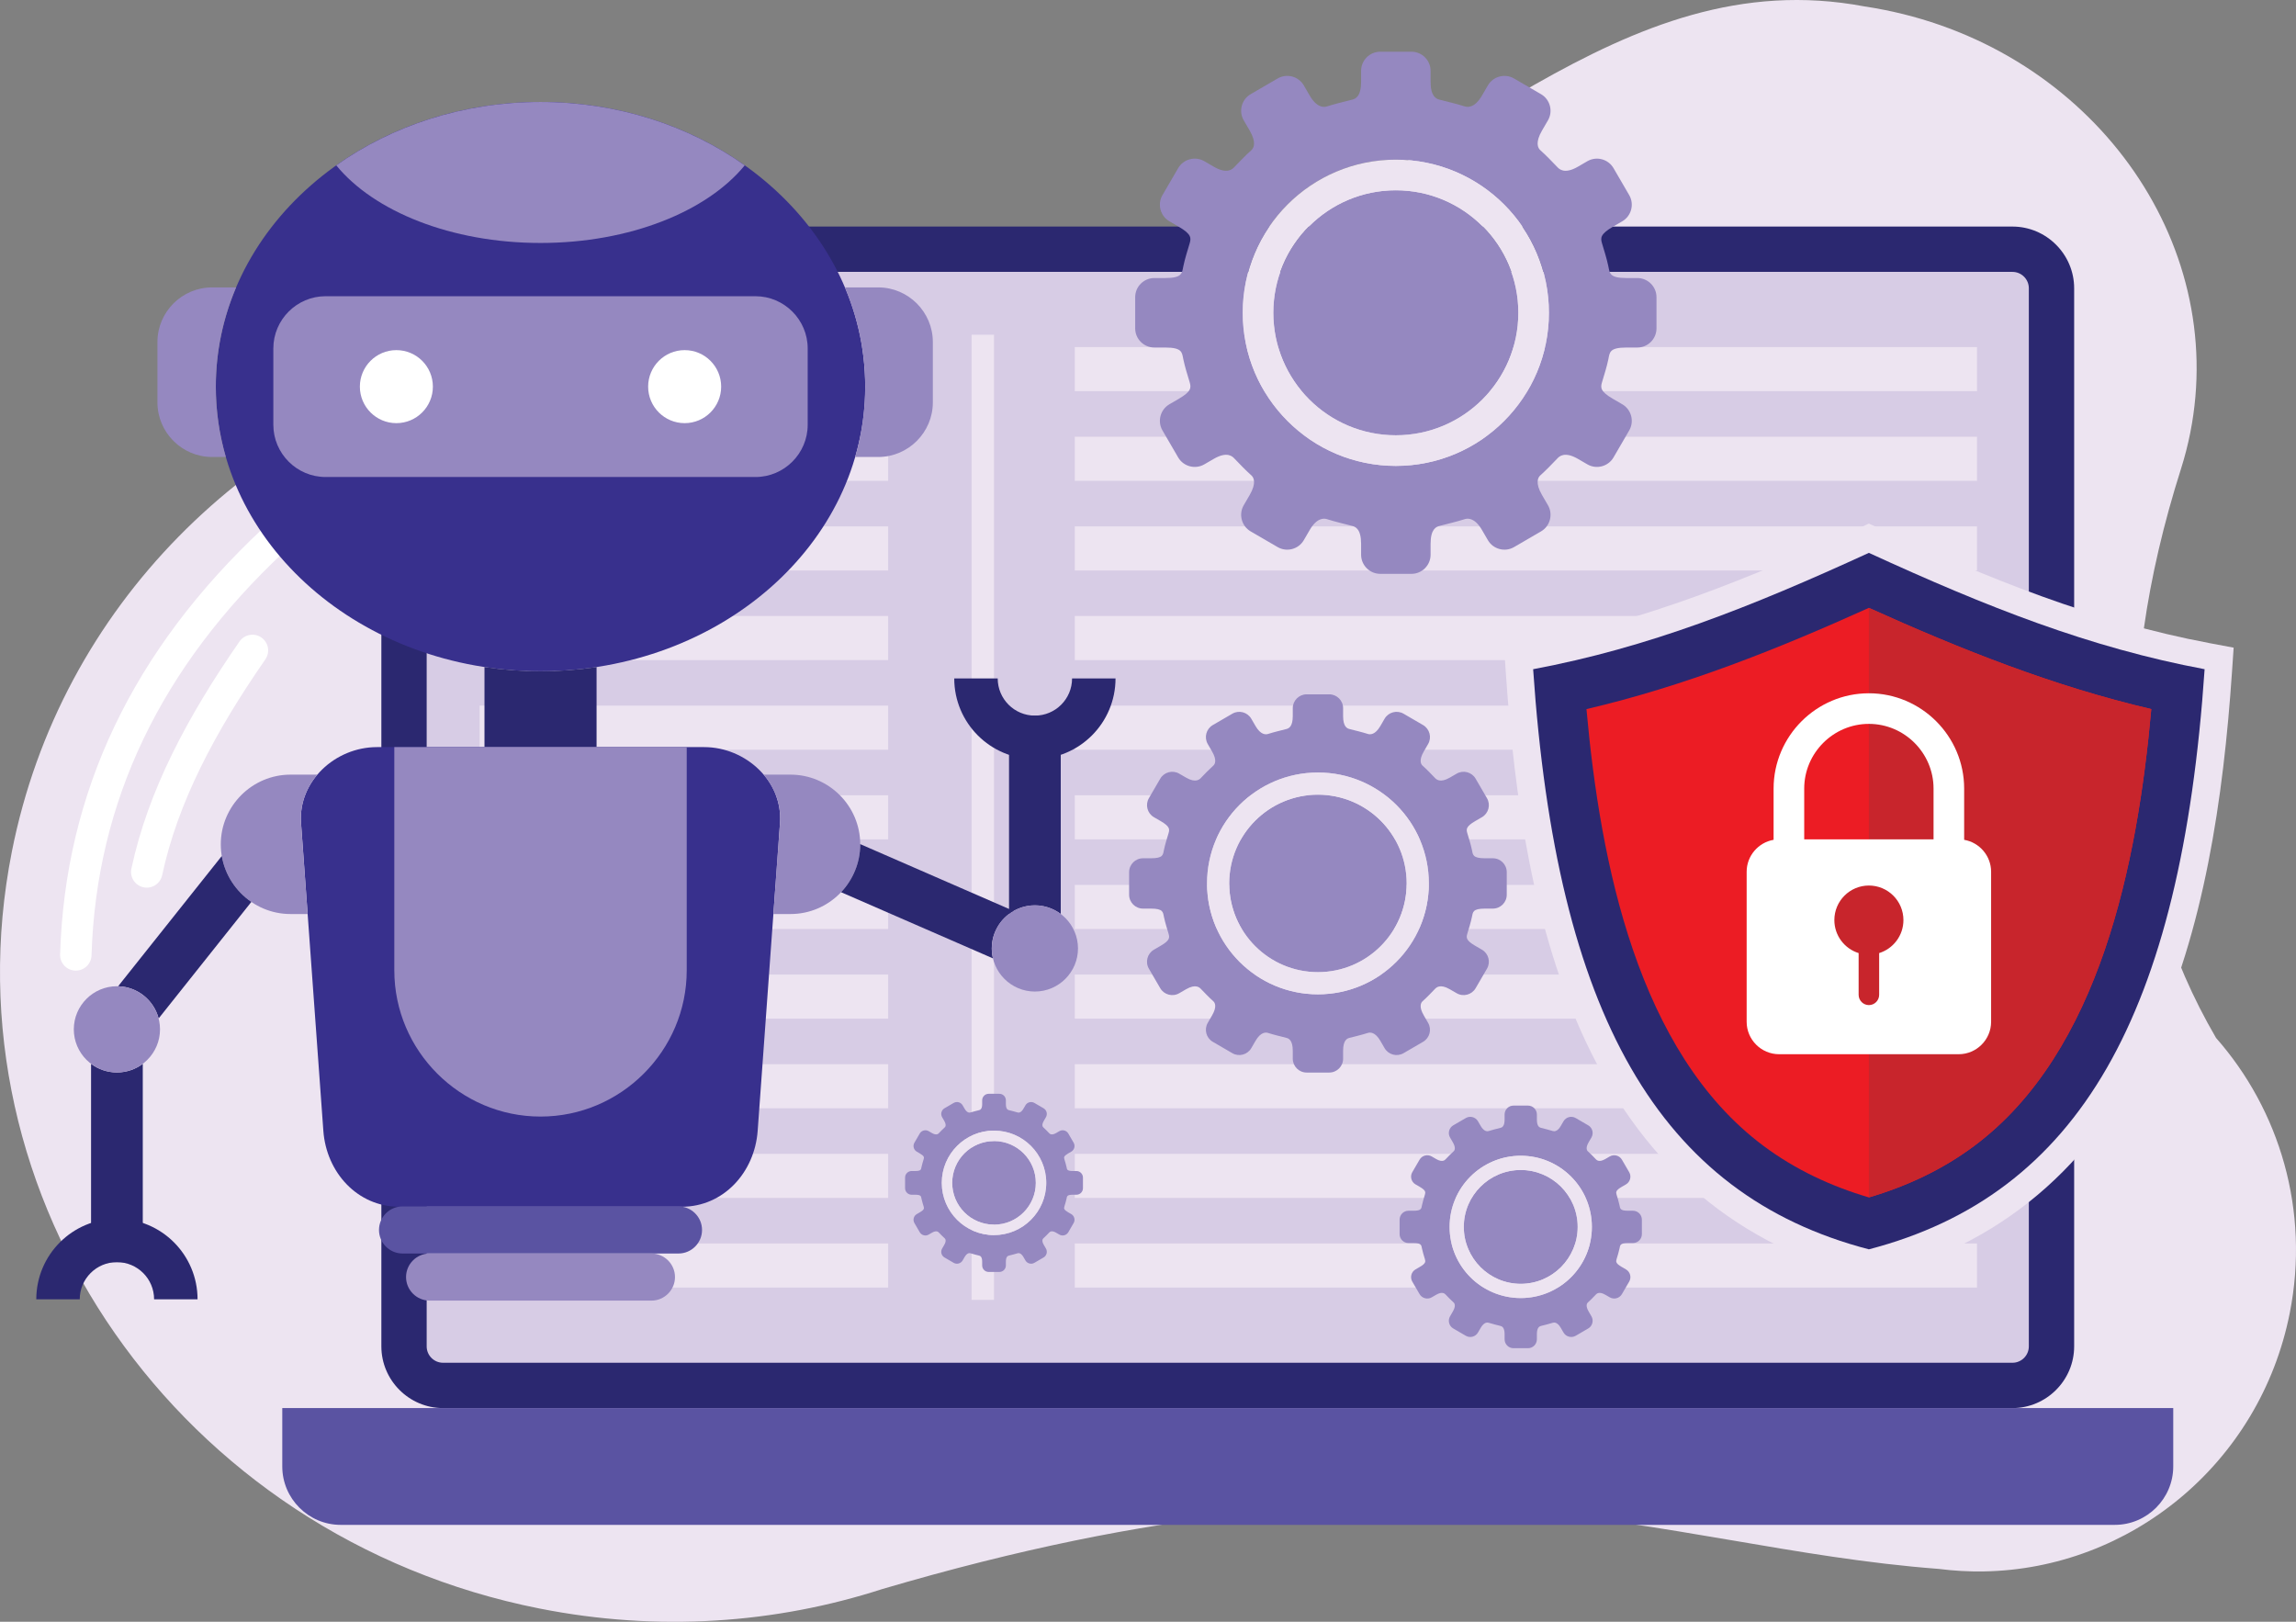 <?xml version="1.0" encoding="UTF-8"?><svg id="a" xmlns="http://www.w3.org/2000/svg" viewBox="0 0 2109.95 1490.26"><rect x="0" y="0" width="2109.95" height="1490.26" fill="#808080" stroke="none"/><path d="M2036.43,953.71c58.46,66.3,86.44,158.71,67.79,252.84-27.48,138.65-147.07,235.28-281.36,237.44h0s-.29,0-.29,0c-13.48,.21-27.11-.55-40.81-2.3-264.47-20.04-463.4-130.85-970.95,18.5h-.02c-97.91,31.67-205.87,39.53-315.08,17.88C164.82,1412.48-52.22,1101.05,10.92,782.47c44.85-226.29,219.01-395.28,434.72-450.73v-.05c159.64-43.78,422.45-21.35,670.32-99.37C1330.99,164.64,1487.06-36.82,1713.26,5.88c5.98,.9,11.96,1.93,17.96,3.12,190.56,37.77,316.63,211.78,281.57,388.66-2.24,11.29-5.09,22.31-8.49,33.05h0c-64.15,201.86-53.44,376.19,32.13,522.97v.02Z" style="fill:#ede4f1; fill-rule:evenodd;"/><path d="M407.16,208.19H1849.37c31.19,0,56.71,25.51,56.71,56.71v972.29c0,31.19-25.52,56.71-56.71,56.71H407.16c-31.19,0-56.7-25.52-56.7-56.71V264.9c0-31.19,25.51-56.71,56.7-56.71Z" style="fill:#2b2870; fill-rule:evenodd;"/><path d="M407.16,249.84H1849.37c8.31,0,15.06,6.75,15.06,15.06v972.29c0,8.31-6.75,15.06-15.06,15.06H407.16c-8.31,0-15.06-6.75-15.06-15.06V264.9c0-8.31,6.75-15.06,15.06-15.06Z" style="fill:#d7cce5;"/><path d="M259.4,1293.89H1997.14v53.66c0,29.51-24.15,53.66-53.66,53.66H313.06c-29.52,0-53.66-24.15-53.66-53.66v-53.66Z" style="fill:#5a53a2; fill-rule:evenodd;"/><path d="M440.79,318.92h375.4v40.52H440.79v-40.52h0Zm0,823.73h375.4v40.52H440.79v-40.52h0Zm0-82.37h375.4v40.52H440.79v-40.52h0Zm0-82.37h375.4v40.52H440.79v-40.52h0Zm0-82.37h375.4v40.51H440.79v-40.51h0Zm0-82.37h375.4v40.51H440.79v-40.51h0Zm0-82.37h375.4v40.51H440.79v-40.51h0Zm0-82.37h375.4v40.5H440.79v-40.5h0Zm0-82.37h375.4v40.51H440.79v-40.51h0Zm0-82.37h375.4v40.51H440.79v-40.51h0Zm0-82.37h375.4v40.52H440.79v-40.52Z" style="fill:#ede4f1; fill-rule:evenodd;"/><path d="M987.68,318.92h829.12v40.52H987.68v-40.52h0Zm0,823.73h829.12v40.52H987.68v-40.52h0Zm0-82.37h829.12v40.52H987.68v-40.52h0Zm0-82.37h829.12v40.52H987.68v-40.52h0Zm0-82.37h829.12v40.51H987.68v-40.51h0Zm0-82.37h829.12v40.51H987.68v-40.51h0Zm0-82.37h829.12v40.51H987.68v-40.51h0Zm0-82.37h829.12v40.5H987.68v-40.5h0Zm0-82.37h829.12v40.51H987.68v-40.51h0Zm0-82.37h829.12v40.51H987.68v-40.51h0Zm0-82.37h829.12v40.52H987.68v-40.52Z" style="fill:#ede4f1; fill-rule:evenodd;"/><rect x="892.87" y="307.61" width="20.59" height="886.85" style="fill:#ede4f1;"/><path d="M1174.11,72.12l-24.8,14.42c-8.36,4.86-11.23,15.67-6.36,24.04l5.48,9.41c6.45,11.1,3.64,16.12,1.63,17.92-5.52,4.95-10.64,10.31-15.77,15.65-1.51,1.57-6.29,6.93-18.9-.4l-8.65-5.02c-8.37-4.86-19.19-2-24.04,6.36l-14.43,24.79c-4.86,8.37-2,19.18,6.37,24.05l8.56,4.97c11.82,6.88,11.52,10.4,10.03,15.42-2.06,6.88-4.27,13.77-5.77,20.89-1.34,6.34-.74,10.87-16.82,10.87h-9.85c-9.68,0-17.59,7.9-17.59,17.58v28.69c0,9.69,7.9,17.59,17.59,17.59h9.85c16.08,0,15.48,4.53,16.82,10.87,1.5,7.12,3.71,14.01,5.77,20.89,1.49,5.01,1.8,8.54-10.03,15.41l-8.56,4.98c-8.37,4.86-11.23,15.68-6.37,24.04l14.43,24.8c4.85,8.36,15.67,11.22,24.04,6.36l8.65-5.02c12.61-7.33,17.4-1.97,18.9-.4,5.13,5.34,10.25,10.71,15.77,15.65,2.01,1.79,4.82,6.82-1.63,17.92l-5.48,9.41c-4.87,8.36-2,19.18,6.36,24.05l24.8,14.42c8.35,4.86,19.17,2.01,24.04-6.36l5.46-9.39c6.55-11.27,13-10.82,15.73-9.95,7.91,2.51,15.22,4.14,23.38,6.27,2.98,.77,8.09,2.94,8.09,16.37v10.07c0,9.68,7.9,17.58,17.59,17.58h28.69c9.68,0,17.58-7.9,17.58-17.58v-10.07c0-13.43,5.11-15.59,8.09-16.37,8.17-2.13,15.47-3.76,23.38-6.27,2.73-.87,9.17-1.32,15.73,9.95l5.46,9.39c4.86,8.37,15.68,11.22,24.04,6.36l24.79-14.42c8.37-4.87,11.23-15.68,6.37-24.05l-5.48-9.41c-6.46-11.1-3.65-16.12-1.64-17.92,5.52-4.94,10.64-10.31,15.77-15.65,1.51-1.57,6.3-6.93,18.91,.4l8.64,5.02c8.37,4.86,19.18,2,24.04-6.36l14.42-24.8c4.86-8.36,2-19.18-6.36-24.04l-8.57-4.98c-11.82-6.87-11.52-10.4-10.02-15.41,2.06-6.88,4.27-13.77,5.77-20.89,1.33-6.34,.74-10.87,16.82-10.87h9.85c9.68,0,17.58-7.9,17.58-17.59v-28.69c0-9.68-7.9-17.58-17.58-17.58h-9.85c-16.08,0-15.48-4.53-16.82-10.87-1.5-7.12-3.71-14.01-5.77-20.89-1.5-5.01-1.8-8.54,10.02-15.42l8.57-4.97c8.36-4.87,11.22-15.68,6.36-24.05l-14.42-24.79c-4.87-8.36-15.68-11.22-24.04-6.36l-8.64,5.02c-12.61,7.33-17.4,1.97-18.91,.4-5.13-5.34-10.25-10.7-15.77-15.65-2.01-1.79-4.82-6.82,1.64-17.92l5.48-9.41c4.86-8.37,2-19.18-6.37-24.04l-24.79-14.42c-8.35-4.87-19.18-2.01-24.04,6.35l-5.46,9.39c-6.56,11.27-13,10.82-15.73,9.95-7.9-2.51-15.21-4.14-23.38-6.27-2.98-.77-8.09-2.94-8.09-16.37v-10.07c0-9.69-7.9-17.58-17.58-17.58h-28.69c-9.68,0-17.59,7.89-17.59,17.58v10.07c0,13.43-5.1,15.6-8.09,16.37-8.16,2.13-15.46,3.76-23.38,6.27-2.73,.87-9.18,1.32-15.73-9.95l-5.46-9.39c-4.87-8.37-15.68-11.22-24.04-6.35h0Zm108.62,102.72c62.17,0,112.57,50.4,112.57,112.57s-50.4,112.57-112.57,112.57-112.57-50.4-112.57-112.57,50.4-112.57,112.57-112.57h0Zm0-28.13c77.7,0,140.7,62.99,140.7,140.7s-62.99,140.7-140.7,140.7-140.7-62.99-140.7-140.7,62.99-140.7,140.7-140.7Z" style="fill:#9588c0; fill-rule:evenodd;"/><path d="M1423.42,287.41c0-77.7-62.99-140.7-140.7-140.7s-140.7,63-140.7,140.7,62.99,140.7,140.7,140.7,140.7-62.99,140.7-140.7h0Zm-140.7-112.57c62.17,0,112.57,50.4,112.57,112.57s-50.4,112.57-112.57,112.57-112.57-50.4-112.57-112.57,50.4-112.57,112.57-112.57Z" style="fill:#ede4f1; fill-rule:evenodd;"/><path d="M1132.47,655.83l-17.97,10.45c-6.06,3.52-8.13,11.35-4.61,17.42l3.96,6.82c4.68,8.04,2.65,11.68,1.19,12.98-3.99,3.58-7.7,7.46-11.42,11.33-1.09,1.13-4.56,5.02-13.7-.29l-6.26-3.63c-6.06-3.52-13.9-1.44-17.42,4.61l-10.45,17.96c-3.52,6.06-1.45,13.89,4.6,17.42l6.21,3.6c8.56,4.98,8.34,7.53,7.26,11.16-1.49,4.99-3.09,9.98-4.18,15.14-.96,4.59-.52,7.88-12.18,7.88h-7.14c-7.01,0-12.73,5.72-12.73,12.73v20.78c0,7.01,5.72,12.73,12.73,12.73h7.14c11.65,0,11.21,3.29,12.18,7.88,1.1,5.16,2.7,10.15,4.18,15.14,1.09,3.63,1.31,6.18-7.26,11.16l-6.21,3.6c-6.05,3.52-8.13,11.36-4.6,17.42l10.45,17.96c3.52,6.06,11.35,8.13,17.42,4.61l6.26-3.63c9.13-5.31,12.6-1.43,13.7-.29,3.72,3.87,7.43,7.76,11.42,11.34,1.46,1.29,3.49,4.93-1.19,12.98l-3.96,6.82c-3.52,6.05-1.45,13.88,4.61,17.41l17.97,10.45c6.05,3.53,13.88,1.46,17.41-4.6l3.96-6.8c4.74-8.17,9.42-7.84,11.39-7.21,5.73,1.82,11.02,3,16.93,4.54,2.16,.56,5.86,2.13,5.86,11.86v7.29c0,7.02,5.73,12.73,12.74,12.73h20.78c7.02,0,12.74-5.71,12.74-12.73v-7.29c0-9.73,3.7-11.3,5.85-11.86,5.92-1.54,11.2-2.72,16.93-4.54,1.98-.63,6.65-.95,11.4,7.21l3.95,6.8c3.53,6.06,11.36,8.13,17.42,4.6l17.96-10.45c6.06-3.53,8.13-11.36,4.6-17.41l-3.96-6.82c-4.67-8.04-2.63-11.68-1.18-12.98,4-3.58,7.7-7.46,11.42-11.34,1.1-1.13,4.56-5.02,13.7,.29l6.27,3.63c6.05,3.52,13.89,1.45,17.41-4.61l10.45-17.96c3.53-6.06,1.45-13.89-4.61-17.42l-6.2-3.6c-8.57-4.98-8.35-7.53-7.26-11.16,1.49-4.99,3.09-9.98,4.18-15.14,.97-4.59,.54-7.88,12.18-7.88h7.13c7.02,0,12.74-5.72,12.74-12.73v-20.78c0-7.01-5.72-12.73-12.74-12.73h-7.13c-11.65,0-11.21-3.29-12.18-7.88-1.08-5.16-2.68-10.15-4.18-15.14-1.09-3.63-1.31-6.18,7.26-11.16l6.2-3.6c6.06-3.52,8.14-11.35,4.61-17.42l-10.45-17.96c-3.52-6.06-11.36-8.13-17.41-4.61l-6.27,3.63c-9.13,5.31-12.6,1.43-13.7,.29-3.71-3.87-7.42-7.75-11.42-11.33-1.45-1.3-3.49-4.94,1.18-12.98l3.96-6.82c3.53-6.06,1.45-13.89-4.6-17.42l-17.96-10.45c-6.06-3.52-13.89-1.45-17.42,4.6l-3.95,6.81c-4.76,8.16-9.42,7.84-11.4,7.21-5.73-1.82-11.01-3-16.93-4.54-2.16-.56-5.85-2.13-5.85-11.86v-7.29c0-7.01-5.72-12.74-12.74-12.74h-20.78c-7.01,0-12.74,5.73-12.74,12.74v7.29c0,9.73-3.7,11.3-5.86,11.86-5.91,1.54-11.2,2.72-16.93,4.54-1.98,.63-6.65,.95-11.39-7.21l-3.96-6.81c-3.53-6.06-11.36-8.13-17.41-4.6h0Zm78.68,74.41c45.03,0,81.53,36.51,81.53,81.54s-36.5,81.54-81.53,81.54-81.54-36.5-81.54-81.54,36.51-81.54,81.54-81.54h0Zm0-20.37c56.29,0,101.91,45.63,101.91,101.91s-45.63,101.91-101.91,101.91-101.92-45.63-101.92-101.91,45.63-101.91,101.92-101.91Z" style="fill:#9588c0; fill-rule:evenodd;"/><path d="M1313.06,811.77c0-56.29-45.63-101.91-101.91-101.91s-101.91,45.63-101.91,101.91,45.63,101.91,101.91,101.91,101.91-45.63,101.91-101.91h0Zm-101.91-81.54c45.03,0,81.53,36.5,81.53,81.54s-36.5,81.54-81.53,81.54-81.54-36.5-81.54-81.54,36.51-81.54,81.54-81.54Z" style="fill:#ede4f1; fill-rule:evenodd;"/><path d="M1347.03,1027.37l-11.53,6.7c-3.89,2.26-5.22,7.28-2.96,11.17l2.54,4.37c3,5.16,1.7,7.49,.76,8.32-2.57,2.3-4.95,4.79-7.33,7.27-.7,.73-2.92,3.22-8.79-.19l-4.01-2.34c-3.89-2.26-8.92-.93-11.17,2.96l-6.71,11.53c-2.26,3.88-.93,8.91,2.96,11.17l3.98,2.31c5.5,3.2,5.35,4.83,4.66,7.17-.96,3.2-1.99,6.4-2.68,9.7-.62,2.95-.34,5.05-7.82,5.05h-4.57c-4.51,0-8.17,3.67-8.17,8.17v13.34c0,4.5,3.66,8.17,8.17,8.17h4.57c7.48,0,7.2,2.1,7.82,5.05,.69,3.31,1.73,6.51,2.68,9.71,.7,2.34,.84,3.97-4.66,7.16l-3.98,2.32c-3.89,2.26-5.22,7.29-2.96,11.17l6.71,11.53c2.26,3.88,7.28,5.21,11.17,2.95l4.01-2.33c5.87-3.41,8.09-.92,8.79-.18,2.38,2.48,4.76,4.97,7.33,7.27,.93,.83,2.24,3.17-.76,8.32l-2.54,4.37c-2.26,3.89-.93,8.92,2.96,11.17l11.53,6.71c3.88,2.26,8.91,.93,11.17-2.96l2.54-4.37c3.05-5.24,6.04-5.03,7.31-4.63,3.68,1.17,7.07,1.93,10.87,2.92,1.38,.37,3.76,1.37,3.76,7.61v4.68c0,4.5,3.67,8.17,8.17,8.17h13.33c4.5,0,8.17-3.67,8.17-8.17v-4.68c0-6.24,2.37-7.24,3.76-7.61,3.79-.99,7.18-1.74,10.87-2.92,1.27-.4,4.26-.61,7.31,4.63l2.54,4.37c2.26,3.88,7.29,5.21,11.17,2.96l11.53-6.71c3.89-2.26,5.22-7.28,2.96-11.17l-2.54-4.37c-3-5.16-1.7-7.5-.76-8.32,2.57-2.3,4.95-4.79,7.32-7.27,.71-.73,2.93-3.23,8.79,.18l4.02,2.33c3.89,2.26,8.92,.93,11.17-2.95l6.71-11.53c2.26-3.88,.93-8.92-2.96-11.17l-3.98-2.32c-5.5-3.19-5.35-4.82-4.66-7.16,.96-3.2,1.99-6.4,2.68-9.71,.62-2.95,.34-5.05,7.82-5.05h4.57c4.5,0,8.17-3.67,8.17-8.17v-13.34c0-4.5-3.67-8.17-8.17-8.17h-4.57c-7.48,0-7.2-2.1-7.82-5.05-.69-3.31-1.73-6.51-2.68-9.7-.7-2.34-.84-3.97,4.66-7.17l3.98-2.31c3.89-2.26,5.22-7.29,2.96-11.17l-6.71-11.53c-2.26-3.88-7.28-5.21-11.17-2.96l-4.02,2.34c-5.86,3.41-8.08,.91-8.79,.19-2.38-2.49-4.76-4.98-7.32-7.27-.93-.83-2.24-3.17,.76-8.32l2.54-4.37c2.26-3.89,.93-8.92-2.96-11.17l-11.53-6.7c-3.88-2.26-8.91-.93-11.17,2.95l-2.54,4.37c-3.05,5.23-6.04,5.03-7.31,4.62-3.68-1.17-7.07-1.92-10.87-2.92-1.38-.35-3.76-1.37-3.76-7.6v-4.68c0-4.5-3.67-8.17-8.17-8.17h-13.33c-4.5,0-8.17,3.67-8.17,8.17v4.68c0,6.24-2.37,7.25-3.76,7.6-3.79,.99-7.18,1.75-10.87,2.92-1.26,.41-4.26,.61-7.31-4.62l-2.54-4.37c-2.26-3.88-7.29-5.21-11.17-2.95h0Zm50.48,47.74c28.88,0,52.31,23.42,52.31,52.31s-23.43,52.32-52.31,52.32-52.32-23.42-52.32-52.32,23.43-52.31,52.32-52.31h0Zm0-13.07c36.1,0,65.38,29.28,65.38,65.38s-29.28,65.38-65.38,65.38-65.39-29.27-65.39-65.38,29.28-65.38,65.39-65.38Z" style="fill:#9588c0; fill-rule:evenodd;"/><path d="M1462.89,1127.41c0-36.11-29.28-65.38-65.38-65.38s-65.38,29.28-65.38,65.38,29.28,65.38,65.38,65.38,65.38-29.27,65.38-65.38h0Zm-65.38-52.31c28.89,0,52.32,23.42,52.32,52.31s-23.43,52.32-52.32,52.32-52.32-23.42-52.32-52.32,23.43-52.31,52.32-52.31Z" style="fill:#ede4f1; fill-rule:evenodd;"/><path d="M876.4,1013.48l-8.46,4.92c-2.85,1.66-3.82,5.35-2.16,8.2l1.87,3.21c2.2,3.79,1.24,5.5,.55,6.11-1.88,1.69-3.62,3.52-5.38,5.34-.51,.54-2.15,2.37-6.45-.13l-2.95-1.71c-2.85-1.66-6.54-.68-8.2,2.17l-4.91,8.46c-1.67,2.85-.68,6.54,2.16,8.21l2.92,1.7c4.04,2.34,3.93,3.55,3.42,5.26-.7,2.35-1.46,4.7-1.97,7.13-.46,2.17-.25,3.71-5.73,3.71h-3.37c-3.31,0-6,2.7-6,6v9.79c0,3.31,2.7,6,6,6h3.37c5.48,0,5.27,1.55,5.73,3.71,.51,2.43,1.27,4.78,1.97,7.13,.51,1.71,.62,2.91-3.42,5.26l-2.92,1.7c-2.85,1.66-3.83,5.35-2.16,8.2l4.91,8.46c1.66,2.85,5.35,3.83,8.2,2.17l2.95-1.71c4.3-2.51,5.93-.68,6.45-.14,1.76,1.82,3.5,3.65,5.38,5.34,.69,.62,1.65,2.33-.55,6.12l-1.87,3.21c-1.66,2.85-.68,6.54,2.16,8.2l8.46,4.93c2.85,1.65,6.55,.68,8.21-2.17l1.86-3.21c2.24-3.84,4.43-3.69,5.37-3.4,2.7,.86,5.19,1.41,7.98,2.14,1.02,.26,2.76,1.01,2.76,5.59v3.43c0,3.31,2.7,6,6,6h9.79c3.31,0,6-2.7,6-6v-3.43c0-4.58,1.74-5.32,2.76-5.59,2.79-.73,5.28-1.28,7.98-2.14,.93-.29,3.13-.45,5.37,3.4l1.87,3.21c1.66,2.85,5.35,3.82,8.2,2.17l8.46-4.93c2.85-1.66,3.83-5.35,2.17-8.2l-1.87-3.21c-2.21-3.79-1.24-5.5-.56-6.12,1.88-1.68,3.63-3.51,5.38-5.34,.51-.54,2.15-2.37,6.45,.14l2.95,1.71c2.85,1.66,6.54,.68,8.2-2.17l4.92-8.46c1.66-2.85,.68-6.54-2.17-8.2l-2.93-1.7c-4.02-2.35-3.93-3.55-3.42-5.26,.7-2.35,1.45-4.7,1.97-7.13,.46-2.16,.25-3.71,5.74-3.71h3.36c3.31,0,6-2.7,6-6v-9.79c0-3.3-2.7-6-6-6h-3.36c-5.49,0-5.28-1.54-5.74-3.71-.52-2.43-1.27-4.78-1.97-7.13-.51-1.71-.61-2.92,3.42-5.26l2.93-1.7c2.85-1.67,3.83-5.35,2.17-8.21l-4.92-8.46c-1.66-2.85-5.35-3.83-8.2-2.17l-2.95,1.71c-4.31,2.5-5.94,.67-6.45,.13-1.75-1.82-3.49-3.65-5.38-5.34-.68-.61-1.65-2.32,.56-6.11l1.87-3.21c1.66-2.85,.68-6.54-2.17-8.2l-8.46-4.92c-2.85-1.66-6.54-.68-8.2,2.17l-1.87,3.2c-2.24,3.85-4.44,3.7-5.37,3.4-2.7-.85-5.19-1.42-7.98-2.13-1.01-.27-2.76-1.01-2.76-5.59v-3.44c0-3.3-2.7-6-6-6h-9.79c-3.3,0-6,2.7-6,6v3.44c0,4.58-1.74,5.32-2.76,5.59-2.79,.72-5.27,1.28-7.98,2.13-.93,.3-3.13,.45-5.37-3.4l-1.86-3.2c-1.66-2.85-5.35-3.83-8.21-2.17h0Zm37.06,35.05c21.21,0,38.41,17.2,38.41,38.41s-17.2,38.41-38.41,38.41-38.41-17.2-38.41-38.41,17.19-38.41,38.41-38.41h0Zm0-9.6c26.51,0,48,21.49,48,48s-21.5,48-48,48-48-21.5-48-48,21.49-48,48-48Z" style="fill:#9588c0; fill-rule:evenodd;"/><path d="M961.47,1086.93c0-26.51-21.5-48-48-48s-48,21.49-48,48,21.49,48,48,48,48-21.5,48-48h0Zm-48-38.41c21.21,0,38.41,17.19,38.41,38.41s-17.2,38.41-38.41,38.41-38.41-17.2-38.41-38.41,17.19-38.41,38.41-38.41Z" style="fill:#ede4f1; fill-rule:evenodd;"/><path d="M2051.13,617.5c-15.75,232.06-71.61,489.23-327.34,555.77l-6.35,1.65-6.35-1.65c-255.72-66.54-311.58-323.7-327.34-555.77l-1.51-22.36,22.03-4.13c106.64-19.99,204.43-59.96,302.66-105.05l10.52-4.83,10.51,4.83c98.23,45.1,196.02,85.06,302.66,105.05l22.03,4.13-1.52,22.36Z" style="fill:#ede4f1; fill-rule:evenodd;"/><path d="M2025.97,614.94c-105.38-19.76-199.38-56.82-308.53-106.92-109.14,50.1-203.15,87.16-308.53,106.92,21.51,316.96,115.5,482.86,308.53,533.08,193.02-50.22,287.02-216.12,308.53-533.08Z" style="fill:#2b2870; fill-rule:evenodd;"/><path d="M1976.97,651.6c-90.24-21.14-174.79-54.76-259.53-93.03-84.75,38.27-169.29,71.9-259.53,93.03,12.68,140.98,47.04,315.27,162.87,401.5,29.26,21.78,61.91,36.97,96.66,47.21,34.75-10.23,67.4-25.42,96.64-47.21,115.83-86.22,150.2-260.52,162.88-401.5Z" style="fill:#ec1c24; fill-rule:evenodd;"/><path d="M1976.97,651.6c-90.24-21.14-174.79-54.76-259.53-93.03v541.73c34.75-10.23,67.4-25.42,96.65-47.21,115.83-86.22,150.19-260.52,162.88-401.5Z" style="fill:#c8252c; fill-rule:evenodd;"/><path d="M1658.01,771.29h118.86v-46.68c0-16.33-6.69-31.19-17.46-41.97-10.78-10.78-25.63-17.46-41.96-17.46s-31.19,6.69-41.96,17.46c-10.78,10.78-17.47,25.64-17.47,41.97v46.68h0Zm146.99,0v.43c14.01,2.41,24.77,14.69,24.77,29.36v137.86c0,16.39-13.4,29.79-29.78,29.79h-165.09c-16.38,0-29.78-13.4-29.78-29.79v-137.86c0-14.67,10.75-26.95,24.76-29.36v-47.1c0-24.09,9.85-45.99,25.71-61.85,15.86-15.86,37.76-25.71,61.85-25.71s45.99,9.85,61.85,25.71c15.87,15.86,25.71,37.76,25.71,61.85v46.68Z" style="fill:#fff; fill-rule:evenodd;"/><path d="M1717.44,813.72c17.54,0,31.75,14.21,31.75,31.75,0,14.25-9.39,26.31-22.31,30.33v38.36c0,5.19-4.24,9.43-9.43,9.43h0c-5.19,0-9.43-4.24-9.43-9.43v-38.36c-12.93-4.02-22.31-16.08-22.31-30.33,0-17.53,14.21-31.75,31.75-31.75Z" style="fill:#c8252c; fill-rule:evenodd;"/><path d="M261.51,506.63c5.85-5.45,6.18-14.62,.72-20.48-5.45-5.85-14.63-6.17-20.47-.71-119.78,111.91-181.96,242.45-186.53,391.59-.24,7.98,6.04,14.64,14.01,14.87,7.98,.24,14.64-6.04,14.87-14.02,4.33-141.03,63.47-264.79,177.4-371.25h0Zm-17.67,99.3c-23.3,33.6-43.51,66.62-59.67,99.64-16,32.69-28.03,65.38-35.15,98.65-1.66,7.81-9.35,12.79-17.15,11.12-7.81-1.66-12.79-9.35-11.12-17.15,7.65-35.72,20.45-70.61,37.44-105.31,16.83-34.38,37.79-68.64,61.92-103.43,4.56-6.55,13.56-8.18,20.11-3.62,6.56,4.56,8.18,13.56,3.62,20.11Z" style="fill:#fff; fill-rule:evenodd;"/><ellipse cx="496.71" cy="355.27" rx="298.38" ry="261.56" style="fill:#38308d;"/><path d="M299.18,272.2h395.06c26.4,0,48,21.6,48,47.99v70.15c0,26.4-21.6,47.99-48,47.99H299.18c-26.39,0-47.99-21.59-47.99-47.99v-70.15c0-26.39,21.6-47.99,47.99-47.99Z" style="fill:#9588c0; fill-rule:evenodd;"/><path d="M346.39,686.52h300.64c38.36,0,72.51,31.53,69.75,69.74l-20.51,282.88c-2.77,38.24-31.41,69.75-69.74,69.75H366.9c-38.35,0-66.98-31.49-69.75-69.75l-20.5-282.88c-2.77-38.26,31.38-69.74,69.75-69.74Z" style="fill:#38308d; fill-rule:evenodd;"/><path d="M548.22,612.95c-16.73,2.55-33.94,3.88-51.5,3.88s-34.77-1.33-51.5-3.88v73.57h103.01v-73.57Z" style="fill:#2b2870; fill-rule:evenodd;"/><path d="M364.25,321.73c18.53,0,33.55,15.03,33.55,33.55s-15.03,33.55-33.55,33.55-33.54-15.03-33.54-33.55,15.02-33.55,33.54-33.55h0Zm264.92,0c18.53,0,33.55,15.03,33.55,33.55s-15.03,33.55-33.55,33.55-33.55-15.03-33.55-33.55,15.02-33.55,33.55-33.55Z" style="fill:#fff; fill-rule:evenodd;"/><path d="M631.07,686.52H362.36v205.15c0,73.9,60.46,134.35,134.36,134.35s134.35-60.45,134.35-134.35v-205.15Z" style="fill:#9588c0; fill-rule:evenodd;"/><path d="M194.84,264.1h22.13c-12.05,28.39-18.64,59.1-18.64,91.17,0,22.32,3.2,43.99,9.2,64.66h-12.68c-27.6,0-50.18-22.58-50.18-50.18v-55.47c0-27.6,22.58-50.18,50.18-50.18h0Zm581.61,0h30.62c27.6,0,50.18,22.58,50.18,50.18v55.47c0,27.61-22.58,50.18-50.18,50.18h-21.18c6.01-20.67,9.19-42.34,9.19-64.66,0-32.07-6.59-62.78-18.64-91.17Z" style="fill:#9588c0; fill-rule:evenodd;"/><path d="M266.93,711.82h24.71c-10.28,12.11-16.23,27.62-15,44.45l6.06,83.64h-15.76c-35.22,0-64.04-28.82-64.04-64.04h0c0-35.23,28.82-64.05,64.04-64.05h0Zm434.84,0h24.71c35.22,0,64.04,28.81,64.04,64.04h0c0,35.23-28.82,64.05-64.04,64.05h-15.76l6.06-83.64c1.22-16.82-4.71-32.34-15.01-44.45Z" style="fill:#9588c0; fill-rule:evenodd;"/><path d="M83.67,1159.79h47.54v-182.23c-6.62,4.98-14.84,7.92-23.76,7.92s-17.15-2.96-23.77-7.93v182.24Z" style="fill:#2b2870; fill-rule:evenodd;"/><path d="M145.78,935.86l85.2-107.07c-14.11-9.64-24.2-24.74-27.18-42.19l-95.24,119.67c17.93,.5,32.87,12.9,37.22,29.59Z" style="fill:#2b2870; fill-rule:evenodd;"/><path d="M107.44,985.49c21.82,0,39.61-17.79,39.61-39.62s-17.79-39.61-39.61-39.61-39.61,17.79-39.61,39.61,17.79,39.62,39.61,39.62Z" style="fill:#9588c0; fill-rule:evenodd;"/><path d="M181.55,1193.98h0c0-20.46-8.31-39-21.7-52.41-13.4-13.4-31.94-21.7-52.4-21.7s-39,8.31-52.4,21.7c-13.4,13.4-21.71,31.94-21.71,52.4h0s39.93,0,39.93,0h0c0-9.43,3.83-17.99,10.01-24.17,6.18-6.18,14.73-10.01,24.16-10.01s17.98,3.84,24.16,10.01c6.18,6.18,10.01,14.74,10.01,24.17h0s39.93,0,39.93,0Z" style="fill:#2b2870; fill-rule:evenodd;"/><path d="M974.8,657.59h-47.54v182.24c6.62-4.98,14.85-7.92,23.77-7.92s17.15,2.95,23.77,7.93v-182.24Z" style="fill:#2b2870; fill-rule:evenodd;"/><path d="M931.46,837.07l-140.94-61.41v.2h0c0,17-6.71,32.5-17.6,43.99l139.55,60.8c-.69-2.94-1.06-5.98-1.06-9.13,0-14.76,8.07-27.64,20.05-34.45Z" style="fill:#2b2870; fill-rule:evenodd;"/><path d="M951.03,911.14c21.82,0,39.61-17.79,39.61-39.61s-17.79-39.61-39.61-39.61-39.61,17.79-39.61,39.61,17.79,39.61,39.61,39.61Z" style="fill:#9588c0; fill-rule:evenodd;"/><path d="M876.92,623.41h0c0,20.47,8.31,39.01,21.7,52.41,13.4,13.4,31.94,21.7,52.4,21.7s39-8.31,52.4-21.7c13.4-13.4,21.71-31.94,21.71-52.4h0s-39.93-.01-39.93-.01h0c0,9.44-3.83,18-10.01,24.17-6.18,6.18-14.73,10.01-24.16,10.01s-17.98-3.83-24.16-10.01c-6.18-6.18-10.01-14.73-10.01-24.16h0s-39.93-.01-39.93-.01Z" style="fill:#2b2870; fill-rule:evenodd;"/><path d="M369.92,1108.58h253.59c11.9,0,21.64,9.73,21.64,21.64h0c0,11.91-9.73,21.64-21.64,21.64h-253.59c-11.91,0-21.64-9.73-21.64-21.64h0c0-11.9,9.73-21.64,21.64-21.64Z" style="fill:#5a53a2; fill-rule:evenodd;"/><path d="M394.78,1151.86h203.86c11.9,0,21.65,9.73,21.65,21.64h0c0,11.9-9.74,21.64-21.65,21.64h-203.86c-11.9,0-21.64-9.73-21.64-21.64h0c0-11.91,9.74-21.64,21.64-21.64Z" style="fill:#9588c0; fill-rule:evenodd;"/><path d="M684.41,151.93c-51.27-36.41-116.58-58.23-187.7-58.23s-136.44,21.82-187.71,58.23c34.56,42.3,105.64,71.33,187.71,71.33s153.14-29.03,187.7-71.33Z" style="fill:#9588c0; fill-rule:evenodd;"/></svg>